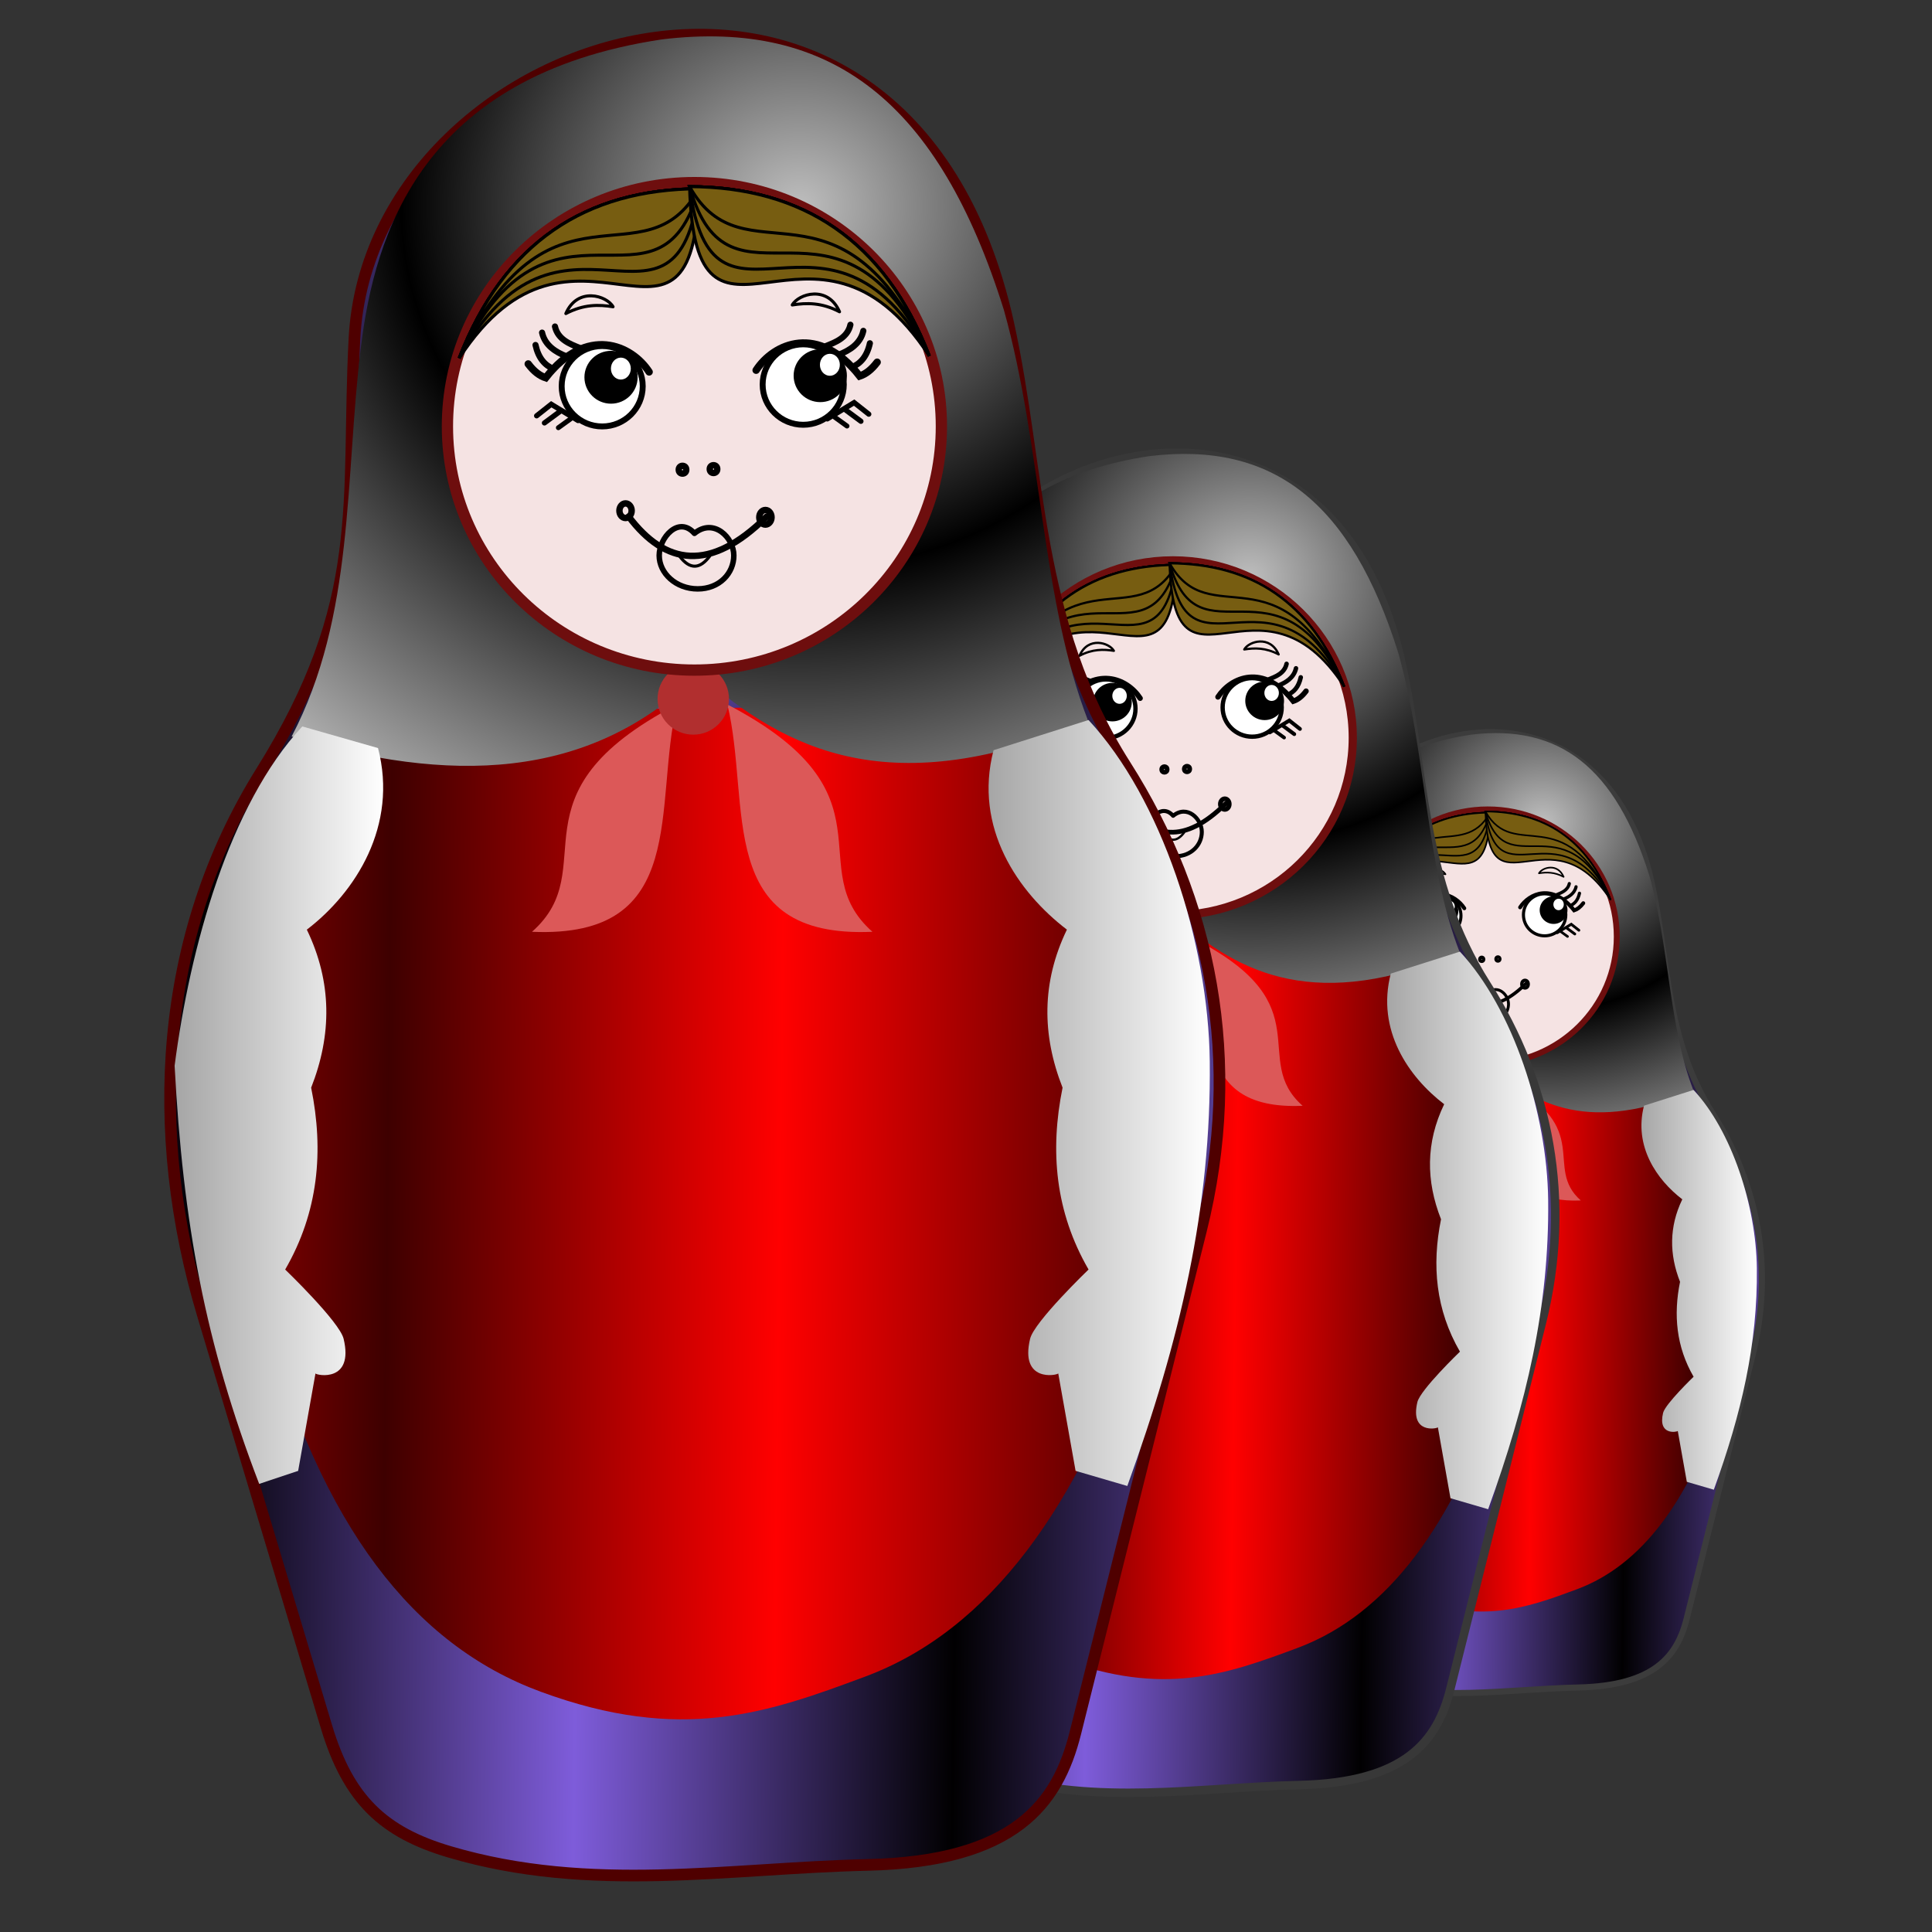 <?xml version="1.0" encoding="UTF-8" standalone="no"?>
<!-- Created with Inkscape (http://www.inkscape.org/) -->
<svg xmlns:dc="http://purl.org/dc/elements/1.1/" xmlns:cc="http://creativecommons.org/ns#" xmlns:rdf="http://www.w3.org/1999/02/22-rdf-syntax-ns#" xmlns:svg="http://www.w3.org/2000/svg" xmlns="http://www.w3.org/2000/svg" xmlns:xlink="http://www.w3.org/1999/xlink" xmlns:sodipodi="http://sodipodi.sourceforge.net/DTD/sodipodi-0.dtd" xmlns:inkscape="http://www.inkscape.org/namespaces/inkscape" width="255" height="255" viewBox="0 0 67.469 67.469" version="1.1" id="svg8" inkscape:version="0.92.5 (2060ec1f9f, 2020-04-08)" sodipodi:docname="mkvinfo.svg">
 <rect x="0" y="0" width="67.469" height="67.469" fill="#333333" stroke="none"/>
 <defs id="defs2">
  <linearGradient inkscape:collect="always" id="linearGradient1055">
   <stop id="stop1051" stop-color="#3e0000" stop-opacity="1"/>
   <stop offset="1" id="stop1053" stop-color="#ff0000" stop-opacity="1"/>
  </linearGradient>
  <clipPath clipPathUnits="userSpaceOnUse" id="clipPath2059">
   <path d="m -10.1,231.685 c 3.559,2.506 4.832,-0.585 2.965,-3.064 -3.182,-4.225 -6.444,-9.84 -12.355,-15.913 -2.595,-2.669 -11.861,-7.808 -11.861,-7.808 0,0 -0.115,-2.188 -0.099,-3.064 0.011,-0.582 -0.566,-0.564 -0.89,-0.297 -0.782,0.645 -2.471,2.57 -2.471,2.57 l -1.68,-0.099 -1.087,-1.581 c -0.297,-0.411 -0.636,-0.346 -0.89,0 -0.545,1.85 -0.879,3.885 -3.459,3.954 l 4.448,3.954 c 7.766,1.553 15.579,5.585 20.262,14.332 0,0 4.526,5.194 7.116,7.018 z" id="path2061" sodipodi:nodetypes="csscsscccccccs" inkscape:connector-curvature="0" stroke-dasharray="none" stroke-opacity="1" fill="#ffffff" fill-rule="evenodd" stroke="none" stroke-linejoin="miter" fill-opacity="1" stroke-linecap="butt" stroke-width="0.048" stroke-miterlimit="4"/>
  </clipPath>
  <clipPath id="clipPath2059-5" clipPathUnits="userSpaceOnUse">
   <path stroke-miterlimit="4" stroke-width="0.048" stroke-linecap="butt" fill-opacity="1" stroke-linejoin="miter" stroke="none" fill-rule="evenodd" fill="#ffffff" stroke-opacity="1" stroke-dasharray="none" inkscape:connector-curvature="0" sodipodi:nodetypes="csscsscccccccs" id="path2061-3" d="m -10.1,231.685 c 3.559,2.506 4.832,-0.585 2.965,-3.064 -3.182,-4.225 -6.444,-9.84 -12.355,-15.913 -2.595,-2.669 -11.861,-7.808 -11.861,-7.808 0,0 -0.115,-2.188 -0.099,-3.064 0.011,-0.582 -0.566,-0.564 -0.89,-0.297 -0.782,0.645 -2.471,2.57 -2.471,2.57 l -1.68,-0.099 -1.087,-1.581 c -0.297,-0.411 -0.636,-0.346 -0.89,0 -0.545,1.85 -0.879,3.885 -3.459,3.954 l 4.448,3.954 c 7.766,1.553 15.579,5.585 20.262,14.332 0,0 4.526,5.194 7.116,7.018 z"/>
  </clipPath>
  <clipPath id="clipPath">
   <path fill-opacity="0.95" stroke="none" fill="#1b1b1b" sodipodi:nodetypes="csssscc" inkscape:connector-curvature="0" id="rect5264" d="m -515.73,435.564 v 5.838 c 0,9.743 -7.844,17.587 -17.587,17.587 h -135.051 c -9.743,0 -17.587,-7.844 -17.587,-17.587 v -5.838 z"/>
  </clipPath>
  <clipPath clipPathUnits="userSpaceOnUse" id="clipPath2059-7">
   <path d="m -10.1,231.685 c 3.559,2.506 4.832,-0.585 2.965,-3.064 -3.182,-4.225 -6.444,-9.84 -12.355,-15.913 -2.595,-2.669 -11.861,-7.808 -11.861,-7.808 0,0 -0.115,-2.188 -0.099,-3.064 0.011,-0.582 -0.566,-0.564 -0.89,-0.297 -0.782,0.645 -2.471,2.57 -2.471,2.57 l -1.68,-0.099 -1.087,-1.581 c -0.297,-0.411 -0.636,-0.346 -0.89,0 -0.545,1.85 -0.879,3.885 -3.459,3.954 l 4.448,3.954 c 7.766,1.553 15.579,5.585 20.262,14.332 0,0 4.526,5.194 7.116,7.018 z" id="path2061-5" sodipodi:nodetypes="csscsscccccccs" inkscape:connector-curvature="0" stroke-dasharray="none" stroke-opacity="1" fill="#ffffff" fill-rule="evenodd" stroke="none" stroke-linejoin="miter" fill-opacity="1" stroke-linecap="butt" stroke-width="0.048" stroke-miterlimit="4"/>
  </clipPath>
  <clipPath clipPathUnits="userSpaceOnUse" id="clipPath1162">
   <path stroke-miterlimit="4" stroke-width="0.071" stroke-linecap="round" fill-opacity="0.347" stroke-linejoin="round" stroke="none" fill="#000000" stroke-opacity="1" stroke-dasharray="none" inkscape:connector-curvature="0" d="m -65.65,239.846 c -9.358,0 -16.952,7.594 -16.952,16.952 0,9.358 7.594,16.941 16.952,16.941 0.292,0 0.579,-0.008 0.868,-0.022 2.123,-0.108 4.148,-0.606 5.995,-1.424 l 2.67,3.971 c -0.226,0.495 -0.245,0.964 -0.011,1.313 l 15.673,23.326 c 0.495,0.737 1.944,0.632 3.248,-0.245 1.304,-0.876 1.964,-2.177 1.468,-2.914 L -51.423,274.417 c -0.233,-0.347 -0.683,-0.499 -1.224,-0.478 l -2.558,-3.804 c 3.96,-3.1 6.507,-7.92 6.507,-13.337 0,-9.358 -7.594,-16.952 -16.952,-16.952 z m 0,2.581 c 7.929,0 14.371,6.442 14.371,14.371 0,7.929 -6.442,14.36 -14.371,14.36 -7.929,0 -14.349,-6.431 -14.349,-14.36 0,-0.248 -0.001,-0.489 0.011,-0.734 0.384,-7.586 6.657,-13.637 14.338,-13.637 z" id="path1164"/>
  </clipPath>
  <linearGradient inkscape:collect="always" id="linearGradient4430">
   <stop stop-opacity="1" stop-color="#bebebe" id="stop4432"/>
   <stop stop-opacity="1" stop-color="#000000" offset="1" id="stop4434"/>
  </linearGradient>
  <linearGradient id="linearGradient4292" inkscape:collect="always">
   <stop stop-opacity="1" stop-color="#a6a6a6" id="stop4294"/>
   <stop stop-opacity="1" stop-color="#ffffff" id="stop4296" offset="1"/>
  </linearGradient>
  <linearGradient gradientTransform="matrix(0.107,0,0,0.107,57.116,231.617)" spreadMethod="reflect" gradientUnits="userSpaceOnUse" y2="298.95" x2="-219.84" y1="297.54" x1="-343.42" id="linearGradient4274" xlink:href="#linearGradient3932" inkscape:collect="always"/>
  <radialGradient spreadMethod="reflect" gradientUnits="userSpaceOnUse" gradientTransform="matrix(0.107,0,0,0.098,57.116,232.622)" r="129.86" fy="41.916" fx="-272.95" cy="41.916" cx="-272.95" id="radialGradient4282" xlink:href="#linearGradient4430" inkscape:collect="always"/>
  <linearGradient gradientTransform="matrix(0.107,0,0,0.107,57.116,231.617)" spreadMethod="reflect" gradientUnits="userSpaceOnUse" y2="376.31" x2="-279.3" y1="374.9" x1="-407.4" id="linearGradient4290" xlink:href="#linearGradient1055" inkscape:collect="always"/>
  <linearGradient gradientTransform="matrix(0.107,0,0,0.107,57.116,231.617)" gradientUnits="userSpaceOnUse" y2="340.1" x2="-138.79" y1="340.1" x1="-210.9" id="linearGradient4298" xlink:href="#linearGradient4292" inkscape:collect="always"/>
  <linearGradient gradientTransform="matrix(0.107,0,0,0.107,57.116,231.617)" gradientUnits="userSpaceOnUse" y2="340.8" x2="-408.27" y1="340.8" x1="-476.25" id="linearGradient4306" xlink:href="#linearGradient4292" inkscape:collect="always"/>
  <linearGradient id="linearGradient3932">
   <stop stop-opacity="1" stop-color="#7e5cda" id="stop3934"/>
   <stop stop-opacity="1" stop-color="#010001" offset="1" id="stop3936"/>
  </linearGradient>
  <linearGradient y2="298.95" x2="-219.84" y1="297.54" x1="-343.42" spreadMethod="reflect" gradientTransform="matrix(0.294,0,0,0.294,23.132,46.804)" gradientUnits="userSpaceOnUse" id="linearGradient4995" xlink:href="#linearGradient3932" inkscape:collect="always"/>
  <linearGradient y2="376.31" x2="-279.3" y1="374.9" x1="-381.36" spreadMethod="reflect" gradientTransform="matrix(0.294,0,0,0.294,23.132,46.804)" gradientUnits="userSpaceOnUse" id="linearGradient4997" xlink:href="#linearGradient1055" inkscape:collect="always"/>
  <radialGradient r="129.86" fy="41.916" fx="-272.95" cy="41.916" cx="-272.95" spreadMethod="reflect" gradientTransform="matrix(0.294,0,0,0.269,23.132,49.565)" gradientUnits="userSpaceOnUse" id="radialGradient4999" xlink:href="#linearGradient4430" inkscape:collect="always"/>
  <linearGradient y2="340.8" x2="-408.27" y1="340.8" x1="-476.25" gradientTransform="matrix(0.294,0,0,0.294,23.132,46.804)" gradientUnits="userSpaceOnUse" id="linearGradient5001" xlink:href="#linearGradient4292" inkscape:collect="always"/>
  <linearGradient y2="340.1" x2="-138.79" y1="340.1" x1="-210.9" gradientTransform="matrix(0.294,0,0,0.294,23.132,46.804)" gradientUnits="userSpaceOnUse" id="linearGradient5003" xlink:href="#linearGradient4292" inkscape:collect="always"/>
  <radialGradient r="129.86" fy="41.916" fx="-272.95" cy="41.916" cx="-272.95" spreadMethod="reflect" gradientTransform="matrix(0.294,0,0,0.269,23.132,49.565)" gradientUnits="userSpaceOnUse" id="radialGradient4408" xlink:href="#linearGradient4430" inkscape:collect="always"/>
  <linearGradient inkscape:collect="always" xlink:href="#linearGradient3932" id="linearGradient1700" gradientUnits="userSpaceOnUse" gradientTransform="matrix(0.294,0,0,0.294,23.132,46.804)" x1="-343.42" y1="297.54" x2="-219.84" y2="298.95" spreadMethod="reflect"/>
  <linearGradient inkscape:collect="always" xlink:href="#linearGradient1055" id="linearGradient1702" gradientUnits="userSpaceOnUse" gradientTransform="matrix(0.294,0,0,0.294,23.132,46.804)" x1="-381.36" y1="374.9" x2="-279.3" y2="376.31" spreadMethod="reflect"/>
  <linearGradient inkscape:collect="always" xlink:href="#linearGradient4292" id="linearGradient1704" gradientUnits="userSpaceOnUse" gradientTransform="matrix(0.294,0,0,0.294,23.132,46.804)" x1="-476.25" y1="340.8" x2="-408.27" y2="340.8"/>
  <linearGradient inkscape:collect="always" xlink:href="#linearGradient4292" id="linearGradient1706" gradientUnits="userSpaceOnUse" gradientTransform="matrix(0.294,0,0,0.294,23.132,46.804)" x1="-210.9" y1="340.1" x2="-138.79" y2="340.1"/>
 </defs>
 <sodipodi:namedview id="base" pagecolor="#ff0000" bordercolor="#666666" borderopacity="1.0" inkscape:pageopacity="0" inkscape:pageshadow="2" inkscape:zoom="3.5098039" inkscape:cx="127.5" inkscape:cy="127.5" inkscape:document-units="px" inkscape:current-layer="layer1" showgrid="false" inkscape:snap-to-guides="false" inkscape:snap-grids="false" inkscape:snap-others="false" inkscape:object-nodes="false" inkscape:snap-nodes="false" inkscape:snap-global="false" inkscape:window-width="1920" inkscape:window-height="1056" inkscape:window-x="0" inkscape:window-y="0" inkscape:window-maximized="1" units="px" showguides="false"/>
 <g inkscape:label="Layer 1" inkscape:groupmode="layer" id="layer1" transform="translate(0,-229.531)">
  <g transform="matrix(0.19,0,0,0.19,64.719,246.665)" id="g5230">
   <path sodipodi:nodetypes="sssssssssss" inkscape:connector-curvature="0" id="path5232" d="m -99.769,73.559 c 1.561,-30.131 52.881,-46.148 62.722,-1.454 3.121,14.172 2.469,28.642 11.215,42.369 8.22,12.9 11.339,28.372 7.269,44.653 l -12.046,48.184 c -1.706,6.823 -5.844,12.345 -19.938,12.669 -13.366,0.307 -26.528,2.754 -40.084,-1.246 -6.316,-1.864 -9.716,-4.973 -11.838,-12.046 l -11.838,-39.461 c -5.267,-17.557 -4.272,-36.314 5.608,-52.13 10.287,-16.468 8.111,-25.716 8.931,-41.538 z" stroke-miterlimit="4" stroke-dasharray="none" stroke-opacity="1" fill="url(#linearGradient1700)" fill-rule="evenodd" stroke="#3c3c3c" stroke-linejoin="miter" fill-opacity="1" stroke-linecap="butt" stroke-width="1.118"/>
   <path sodipodi:nodetypes="ccssccccc" inkscape:connector-curvature="0" id="path5234" d="m -99.354,113.643 c -15.563,16.567 -7.728,35.554 -9.138,53.584 5.512,20.29 14.419,31.654 26.584,36.138 13.484,4.971 21.734,2.06 31.154,-1.454 12.025,-4.486 20.514,-16.443 26.377,-33.854 l -0.415,-45.9 -6.854,-13.5 -63.553,0.623 c -1.223,1.333 -2.477,2.403 -4.154,4.362 z" stroke-opacity="1" fill="url(#linearGradient1702)" fill-rule="evenodd" stroke="none" stroke-linejoin="miter" fill-opacity="1" stroke-linecap="butt" stroke-width="1"/>
   <path sodipodi:nodetypes="ccccccc" inkscape:connector-curvature="0" id="path5236" d="m -105.792,111.726 c 14.941,4.492 28.52,4.388 39.046,-6.023 8.447,7.44 18.532,12.464 37.384,4.569 -4.533,-11.631 -4.425,-26.377 -8.1,-39.461 -6.237,-19.938 -16.512,-27.93 -32.815,-25.961 -23.102,3.469 -27.543,18.743 -28.869,29.492 -1.558,12.607 -0.571,25.78 -6.646,37.384 z" stroke-opacity="1" fill="url(#radialGradient4999)" fill-rule="evenodd" stroke="none" stroke-linejoin="miter" fill-opacity="1" stroke-linecap="butt" stroke-width="1"/>
   <path sodipodi:nodetypes="ccc" inkscape:connector-curvature="0" id="path5238" d="m -68.824,108.659 c -2.326,9.659 1.318,22.474 -13.915,21.807 6.979,-6.164 -2.621,-13.187 13.915,-21.807 z" stroke-opacity="1" fill="#dc5858" fill-rule="evenodd" stroke="none" stroke-linejoin="miter" fill-opacity="1" stroke-linecap="butt" stroke-width="1"/>
   <path d="m -63.991,108.659 c 2.326,9.659 -1.318,22.474 13.915,21.807 -6.979,-6.164 2.621,-13.187 -13.915,-21.807 z" id="path5240" inkscape:connector-curvature="0" sodipodi:nodetypes="ccc" stroke-opacity="1" fill="#dc5858" fill-rule="evenodd" stroke="none" stroke-linejoin="miter" fill-opacity="1" stroke-linecap="butt" stroke-width="1"/>
   <circle r="3.427" cy="108.14" cx="-67.27" id="circle5242" stroke-miterlimit="4" opacity="1" stroke-dasharray="none" stroke-opacity="1" fill="#b12f2f" fill-rule="nonzero" stroke="none" stroke-linejoin="round" fill-opacity="1" stroke-linecap="round" stroke-width="3.8"/>
   <path sodipodi:nodetypes="cccccsccccc" inkscape:connector-curvature="0" id="path5244" d="m -104.778,110.763 7.269,2.077 c 1.94,7.443 -2.147,13.839 -6.83,17.419 2.44,5.054 2.405,10.108 0.415,15.161 1.233,6.073 0.701,11.926 -2.492,17.446 0,0 5.218,5.018 5.608,6.646 1.006,4.209 -2.573,3.514 -2.7,3.323 l -1.662,9.346 -3.738,1.246 c -5.204,-13.565 -7.301,-24.989 -8.114,-40.115 1.472,-11.376 5.252,-25.037 12.244,-32.549 z" stroke-opacity="1" fill="url(#linearGradient1704)" fill-rule="evenodd" stroke="none" stroke-linejoin="miter" fill-opacity="1" stroke-linecap="butt" stroke-width="1"/>
   <path d="m -29.348,110.15 -9.108,2.894 c -1.94,7.443 2.351,13.635 7.034,17.214 -2.44,5.054 -2.405,10.108 -0.415,15.161 -1.233,6.073 -0.701,11.926 2.492,17.446 0,0 -5.218,5.018 -5.608,6.646 -1.006,4.209 2.573,3.514 2.7,3.323 l 1.662,9.346 4.964,1.45 c 5.065,-13.984 8.064,-26.693 7.909,-40.728 -0.126,-11.47 -4.64,-25.241 -11.631,-32.754 z" id="path5246" inkscape:connector-curvature="0" sodipodi:nodetypes="cccccscccsc" stroke-opacity="1" fill="url(#linearGradient1706)" fill-rule="evenodd" stroke="none" stroke-linejoin="miter" fill-opacity="1" stroke-linecap="butt" stroke-width="1"/>
   <ellipse ry="23.383" rx="23.694" cy="81.971" cx="-67.16" id="ellipse5248" stroke-miterlimit="4" opacity="1" stroke-dasharray="none" stroke-opacity="1" fill="#f5e3e3" fill-rule="nonzero" stroke="#6e0e0e" stroke-linejoin="round" fill-opacity="1" stroke-linecap="round" stroke-width="1.083"/>
   <g transform="matrix(0.294,0,0,0.294,-131.597,39.535)" id="g5250">
    <path d="m 204.46,126.624 c -5.732,-8.823 -20.327,-15.292 -33.76,1.902 -1.902,-0.621 -3.804,-1.996 -5.706,-4.517" id="path5252" inkscape:connector-curvature="0" sodipodi:nodetypes="ccc" stroke-miterlimit="4" stroke-dasharray="none" stroke-opacity="1" fill="none" fill-rule="evenodd" stroke="#000000" stroke-linejoin="miter" stroke-linecap="round" stroke-width="2.4"/>
    <path d="m 167.372,117.827 c 0.954,4.328 3.091,6.683 5.944,7.846" id="path5254" inkscape:connector-curvature="0" sodipodi:nodetypes="cc" stroke-miterlimit="4" stroke-dasharray="none" stroke-opacity="1" fill="none" fill-rule="evenodd" stroke="#000000" stroke-linejoin="miter" stroke-linecap="round" stroke-width="2"/>
    <path sodipodi:nodetypes="cc" inkscape:connector-curvature="0" id="path5256" d="m 169.512,113.786 c 0.954,4.328 4.755,6.446 7.608,7.608" stroke-miterlimit="4" stroke-dasharray="none" stroke-opacity="1" fill="none" fill-rule="evenodd" stroke="#000000" stroke-linejoin="miter" stroke-linecap="round" stroke-width="2"/>
    <path d="m 173.725,111.79 c 0.954,4.328 5.087,5.78 7.94,6.943" id="path5258" inkscape:connector-curvature="0" sodipodi:nodetypes="cc" stroke-miterlimit="4" stroke-dasharray="none" stroke-opacity="1" fill="none" fill-rule="evenodd" stroke="#000000" stroke-linejoin="miter" stroke-linecap="round" stroke-width="2"/>
    <ellipse id="ellipse5260" cx="189.14" cy="131.29" rx="13.227" ry="13.12" stroke-miterlimit="4" opacity="1" stroke-dasharray="none" stroke-opacity="1" fill="#ffffff" fill-rule="nonzero" stroke="#000000" stroke-linejoin="round" fill-opacity="1" stroke-linecap="round" stroke-width="1.932"/>
    <ellipse ry="8.625" rx="8.68" cy="128.36" cx="192.02" id="ellipse5262" stroke-miterlimit="4" opacity="1" stroke-dasharray="none" stroke-opacity="1" fill="#000000" fill-rule="nonzero" stroke="none" stroke-linejoin="round" fill-opacity="1" stroke-linecap="round" stroke-width="1.269"/>
    <ellipse id="ellipse5264" cx="195.23" cy="125.53" rx="3.248" ry="3.581" stroke-miterlimit="4" opacity="1" stroke-dasharray="none" stroke-opacity="1" fill="#ffffff" fill-rule="nonzero" stroke="none" stroke-linejoin="round" fill-opacity="1" stroke-linecap="round" stroke-width="1.269"/>
    <path d="m 181.264,142.492 -8.758,-5.322 -4.767,3.769" id="path5266" inkscape:connector-curvature="0" stroke-miterlimit="4" stroke-dasharray="none" stroke-opacity="1" fill="none" fill-rule="evenodd" stroke="#000000" stroke-linejoin="miter" stroke-linecap="round" stroke-width="1.7"/>
    <path d="m 175.388,139.499 -5.1,3.769" id="path5268" inkscape:connector-curvature="0" stroke-miterlimit="4" stroke-dasharray="none" stroke-opacity="1" fill="none" fill-rule="evenodd" stroke="#000000" stroke-linejoin="miter" stroke-linecap="round" stroke-width="1.7"/>
    <path d="m 178.825,141.938 -3.991,2.882" id="path5270" inkscape:connector-curvature="0" stroke-miterlimit="4" stroke-dasharray="none" stroke-opacity="1" fill="none" fill-rule="evenodd" stroke="#000000" stroke-linejoin="miter" stroke-linecap="round" stroke-width="1.6"/>
    <path d="m 177.273,107.57 c 3.845,-8.83 13.367,-5.863 15.41,-2.217 -4.681,-0.741 -9.559,-0.845 -15.41,2.217 z" id="path5272" inkscape:connector-curvature="0" sodipodi:nodetypes="ccc" stroke-opacity="1" fill="none" fill-rule="evenodd" stroke="#000000" stroke-linejoin="round" stroke-linecap="butt" stroke-width="1"/>
   </g>
   <path d="m -61.235,76.591 c 1.687,-2.596 5.982,-4.5 9.935,0.56 0.56,-0.183 1.119,-0.588 1.679,-1.329" id="path5274" inkscape:connector-curvature="0" sodipodi:nodetypes="ccc" stroke-miterlimit="4" stroke-dasharray="none" stroke-opacity="1" fill="none" fill-rule="evenodd" stroke="#000000" stroke-linejoin="miter" stroke-linecap="round" stroke-width="0.706"/>
   <path d="m -50.32,74.002 c -0.281,1.274 -0.91,1.967 -1.749,2.309" id="path5276" inkscape:connector-curvature="0" sodipodi:nodetypes="cc" stroke-miterlimit="4" stroke-dasharray="none" stroke-opacity="1" fill="none" fill-rule="evenodd" stroke="#000000" stroke-linejoin="miter" stroke-linecap="round" stroke-width="0.589"/>
   <path sodipodi:nodetypes="cc" inkscape:connector-curvature="0" id="path5278" d="m -50.95,72.813 c -0.281,1.274 -1.399,1.897 -2.239,2.239" stroke-miterlimit="4" stroke-dasharray="none" stroke-opacity="1" fill="none" fill-rule="evenodd" stroke="#000000" stroke-linejoin="miter" stroke-linecap="round" stroke-width="0.589"/>
   <path d="m -52.19,72.225 c -0.281,1.274 -1.497,1.701 -2.337,2.043" id="path5280" inkscape:connector-curvature="0" sodipodi:nodetypes="cc" stroke-miterlimit="4" stroke-dasharray="none" stroke-opacity="1" fill="none" fill-rule="evenodd" stroke="#000000" stroke-linejoin="miter" stroke-linecap="round" stroke-width="0.589"/>
   <ellipse transform="scale(-1,1)" id="ellipse5282" cx="56.725" cy="77.965" rx="3.892" ry="3.86" stroke-miterlimit="4" opacity="1" stroke-dasharray="none" stroke-opacity="1" fill="#ffffff" fill-rule="nonzero" stroke="#000000" stroke-linejoin="round" fill-opacity="1" stroke-linecap="round" stroke-width="0.569"/>
   <ellipse transform="scale(-1,1)" ry="2.538" rx="2.554" cy="77.1" cx="55.08" id="ellipse5284" stroke-miterlimit="4" opacity="1" stroke-dasharray="none" stroke-opacity="1" fill="#000000" fill-rule="nonzero" stroke="none" stroke-linejoin="round" fill-opacity="1" stroke-linecap="round" stroke-width="1.269"/>
   <ellipse transform="scale(-1,1)" id="ellipse5286" cx="54.16" cy="76.06" rx="0.956" ry="1.054" stroke-miterlimit="4" opacity="1" stroke-dasharray="none" stroke-opacity="1" fill="#ffffff" fill-rule="nonzero" stroke="none" stroke-linejoin="round" fill-opacity="1" stroke-linecap="round" stroke-width="1.269"/>
   <path d="m -54.408,81.26 2.577,-1.566 1.403,1.109" id="path5288" inkscape:connector-curvature="0" stroke-miterlimit="4" stroke-dasharray="none" stroke-opacity="1" fill="none" fill-rule="evenodd" stroke="#000000" stroke-linejoin="miter" stroke-linecap="round" stroke-width="0.5"/>
   <path d="m -52.679,80.38 1.501,1.109" id="path5290" inkscape:connector-curvature="0" stroke-miterlimit="4" stroke-dasharray="none" stroke-opacity="1" fill="none" fill-rule="evenodd" stroke="#000000" stroke-linejoin="miter" stroke-linecap="round" stroke-width="0.5"/>
   <path d="m -53.691,81.097 1.175,0.848" id="path5292" inkscape:connector-curvature="0" stroke-miterlimit="4" stroke-dasharray="none" stroke-opacity="1" fill="none" fill-rule="evenodd" stroke="#000000" stroke-linejoin="miter" stroke-linecap="round" stroke-width="0.471"/>
   <path d="m -53.234,70.983 c -1.131,-2.598 -3.934,-1.725 -4.535,-0.653 1.378,-0.218 2.813,-0.249 4.535,0.653 z" id="path5294" inkscape:connector-curvature="0" sodipodi:nodetypes="ccc" stroke-opacity="1" fill="none" fill-rule="evenodd" stroke="#000000" stroke-linejoin="round" stroke-linecap="butt" stroke-width="0.294"/>
   <g transform="matrix(0.294,0,0,0.294,-132.636,41.196)" id="g5296">
    <path d="m 201.308,168.162 c 11.922,15.748 26.409,18.472 45.07,0" id="path5298" inkscape:connector-curvature="0" sodipodi:nodetypes="cc" stroke-miterlimit="4" stroke-dasharray="none" stroke-opacity="1" fill="none" fill-rule="evenodd" stroke="#000000" stroke-linejoin="miter" stroke-linecap="round" stroke-width="2.1"/>
    <path d="m 235.629,180.866 c -1e-5,5.81 -4.685,10.91 -11.786,10.91 -7.1,0 -12.565,-5.099 -12.565,-10.91 0,-5.81 6.34,-13.051 11.494,-7.211 6.322,-5.159 12.857,1.4 12.857,7.211 z" id="path5300" inkscape:connector-curvature="0" sodipodi:nodetypes="ssccs" stroke-miterlimit="4" opacity="1" stroke-dasharray="none" stroke-opacity="1" fill="none" fill-rule="nonzero" stroke="#000000" stroke-linejoin="round" fill-opacity="1" stroke-linecap="round" stroke-width="1.794"/>
    <ellipse id="ellipse5302" cx="200.29" cy="166.26" rx="1.996" ry="2.385" stroke-miterlimit="4" opacity="1" stroke-dasharray="none" stroke-opacity="1" fill="none" fill-rule="nonzero" stroke="#000000" stroke-linejoin="round" fill-opacity="1" stroke-linecap="round" stroke-width="2.1"/>
    <ellipse ry="2.385" rx="1.996" cy="168.41" cx="245.94" id="ellipse5304" stroke-miterlimit="4" opacity="1" stroke-dasharray="none" stroke-opacity="1" fill="none" fill-rule="nonzero" stroke="#000000" stroke-linejoin="round" fill-opacity="1" stroke-linecap="round" stroke-width="2.1"/>
    <path d="m 217.857,181.012 c 3.476,4.665 6.81,4.321 10.026,-0.097" id="path5306" inkscape:connector-curvature="0" sodipodi:nodetypes="cc" stroke-opacity="1" fill="none" fill-rule="evenodd" stroke="#000000" stroke-linejoin="miter" stroke-linecap="butt" stroke-width="1"/>
    <ellipse id="ellipse5308" cx="218.88" cy="152.88" rx="1.217" ry="1.265" stroke-miterlimit="4" opacity="1" stroke-dasharray="none" stroke-opacity="1" fill="none" fill-rule="nonzero" stroke="#000000" stroke-linejoin="round" fill-opacity="1" stroke-linecap="round" stroke-width="2.1"/>
    <ellipse ry="1.265" rx="1.217" cy="152.68" cx="229" id="ellipse5310" stroke-miterlimit="4" opacity="1" stroke-dasharray="none" stroke-opacity="1" fill="none" fill-rule="nonzero" stroke="#000000" stroke-linejoin="round" fill-opacity="1" stroke-linecap="round" stroke-width="2.1"/>
   </g>
   <g transform="matrix(0.294,0,0,0.294,23.132,46.804)" id="g5312">
    <path d="m -305.687,42.107 c -1.848,67.416 -40.641,-2.513 -78.24,55.286 14.655,-37.851 41.42,-55.115 78.24,-55.286 z" id="path5314" inkscape:connector-curvature="0" sodipodi:nodetypes="ccc" stroke-opacity="1" fill="#775d11" fill-rule="evenodd" stroke="#000000" stroke-linejoin="miter" fill-opacity="1" stroke-linecap="butt" stroke-width="1"/>
    <path sodipodi:nodetypes="ccc" inkscape:connector-curvature="0" id="path5316" d="m -305.687,42.107 c -7.314,57.479 -45.246,-4.926 -78.24,55.286 14.655,-37.851 41.42,-55.115 78.24,-55.286 z" stroke-opacity="1" fill="#775d11" fill-rule="evenodd" stroke="#000000" stroke-linejoin="miter" fill-opacity="1" stroke-linecap="butt" stroke-width="1"/>
    <path d="m -305.687,42.107 c -13.028,46.867 -48.671,-7.47 -78.24,55.286 14.655,-37.851 41.42,-55.115 78.24,-55.286 z" id="path5318" inkscape:connector-curvature="0" sodipodi:nodetypes="ccc" stroke-opacity="1" fill="#775d11" fill-rule="evenodd" stroke="#000000" stroke-linejoin="miter" fill-opacity="1" stroke-linecap="butt" stroke-width="1"/>
    <path sodipodi:nodetypes="ccc" inkscape:connector-curvature="0" id="path5320" d="m -305.687,42.107 c -17.906,31.961 -48.871,-8.08 -78.24,55.286 14.655,-37.851 41.42,-55.115 78.24,-55.286 z" stroke-opacity="1" fill="#775d11" fill-rule="evenodd" stroke="#000000" stroke-linejoin="miter" fill-opacity="1" stroke-linecap="butt" stroke-width="1"/>
   </g>
   <g transform="matrix(-0.294,0,0,0.294,-157.473,46.596)" id="g5322">
    <path sodipodi:nodetypes="ccc" inkscape:connector-curvature="0" id="path5324" d="m -305.687,42.107 c -1.848,67.416 -40.641,-2.513 -78.24,55.286 14.655,-37.851 41.42,-55.115 78.24,-55.286 z" stroke-opacity="1" fill="#775d11" fill-rule="evenodd" stroke="#000000" stroke-linejoin="miter" fill-opacity="1" stroke-linecap="butt" stroke-width="1"/>
    <path d="m -305.687,42.107 c -7.314,57.479 -45.246,-4.926 -78.24,55.286 14.655,-37.851 41.42,-55.115 78.24,-55.286 z" id="path5326" inkscape:connector-curvature="0" sodipodi:nodetypes="ccc" stroke-opacity="1" fill="#775d11" fill-rule="evenodd" stroke="#000000" stroke-linejoin="miter" fill-opacity="1" stroke-linecap="butt" stroke-width="1"/>
    <path sodipodi:nodetypes="ccc" inkscape:connector-curvature="0" id="path5328" d="m -305.687,42.107 c -13.028,46.867 -48.671,-7.47 -78.24,55.286 14.655,-37.851 41.42,-55.115 78.24,-55.286 z" stroke-opacity="1" fill="#775d11" fill-rule="evenodd" stroke="#000000" stroke-linejoin="miter" fill-opacity="1" stroke-linecap="butt" stroke-width="1"/>
    <path d="m -305.687,42.107 c -17.906,31.961 -48.871,-8.08 -78.24,55.286 14.655,-37.851 41.42,-55.115 78.24,-55.286 z" id="path5330" inkscape:connector-curvature="0" sodipodi:nodetypes="ccc" stroke-opacity="1" fill="#775d11" fill-rule="evenodd" stroke="#000000" stroke-linejoin="miter" fill-opacity="1" stroke-linecap="butt" stroke-width="1"/>
   </g>
  </g>
  <g id="g5178" transform="matrix(0.265,0,0,0.265,58.76,233.574)">
   <path d="m -99.769,73.559 c 1.561,-30.131 52.881,-46.148 62.722,-1.454 3.121,14.172 2.469,28.642 11.215,42.369 8.22,12.9 11.339,28.372 7.269,44.653 l -12.046,48.184 c -1.706,6.823 -5.844,12.345 -19.938,12.669 -13.366,0.307 -26.528,2.754 -40.084,-1.246 -6.316,-1.864 -9.716,-4.973 -11.838,-12.046 l -11.838,-39.461 c -5.267,-17.557 -4.272,-36.314 5.608,-52.13 10.287,-16.468 8.111,-25.716 8.931,-41.538 z" id="path4765" inkscape:connector-curvature="0" sodipodi:nodetypes="sssssssssss" stroke-miterlimit="4" stroke-dasharray="none" stroke-opacity="1" fill="url(#linearGradient4995)" fill-rule="evenodd" stroke="#383838" stroke-linejoin="miter" fill-opacity="1" stroke-linecap="butt" stroke-width="1.118"/>
   <path d="m -99.354,113.643 c -15.563,16.567 -7.728,35.554 -9.138,53.584 5.512,20.29 14.419,31.654 26.584,36.138 13.484,4.971 21.734,2.06 31.154,-1.454 12.025,-4.486 20.514,-16.443 26.377,-33.854 l -0.415,-45.9 -6.854,-13.5 -63.553,0.623 c -1.223,1.333 -2.477,2.403 -4.154,4.362 z" id="path4767" inkscape:connector-curvature="0" sodipodi:nodetypes="ccssccccc" stroke-opacity="1" fill="url(#linearGradient4997)" fill-rule="evenodd" stroke="none" stroke-linejoin="miter" fill-opacity="1" stroke-linecap="butt" stroke-width="1"/>
   <path d="m -105.792,111.726 c 14.941,4.492 28.52,4.388 39.046,-6.023 8.447,7.44 18.532,12.464 37.384,4.569 -4.533,-11.631 -4.425,-26.377 -8.1,-39.461 -6.237,-19.938 -16.512,-27.93 -32.815,-25.961 -23.102,3.469 -27.543,18.743 -28.869,29.492 -1.558,12.607 -0.571,25.78 -6.646,37.384 z" id="path4769" inkscape:connector-curvature="0" sodipodi:nodetypes="ccccccc" stroke-opacity="1" fill="url(#radialGradient4408)" fill-rule="evenodd" stroke="none" stroke-linejoin="miter" fill-opacity="1" stroke-linecap="butt" stroke-width="1"/>
   <path d="m -68.824,108.659 c -2.326,9.659 1.318,22.474 -13.915,21.807 6.979,-6.164 -2.621,-13.187 13.915,-21.807 z" id="path4771" inkscape:connector-curvature="0" sodipodi:nodetypes="ccc" stroke-opacity="1" fill="#dc5858" fill-rule="evenodd" stroke="none" stroke-linejoin="miter" fill-opacity="1" stroke-linecap="butt" stroke-width="1"/>
   <path sodipodi:nodetypes="ccc" inkscape:connector-curvature="0" id="path4773" d="m -63.991,108.659 c 2.326,9.659 -1.318,22.474 13.915,21.807 -6.979,-6.164 2.621,-13.187 -13.915,-21.807 z" stroke-opacity="1" fill="#dc5858" fill-rule="evenodd" stroke="none" stroke-linejoin="miter" fill-opacity="1" stroke-linecap="butt" stroke-width="1"/>
   <circle id="circle4775" cx="-67.27" cy="108.14" r="3.427" stroke-miterlimit="4" opacity="1" stroke-dasharray="none" stroke-opacity="1" fill="#b12f2f" fill-rule="nonzero" stroke="none" stroke-linejoin="round" fill-opacity="1" stroke-linecap="round" stroke-width="3.8"/>
   <path d="m -104.778,110.763 7.269,2.077 c 1.94,7.443 -2.147,13.839 -6.83,17.419 2.44,5.054 2.405,10.108 0.415,15.161 1.233,6.073 0.701,11.926 -2.492,17.446 0,0 5.218,5.018 5.608,6.646 1.006,4.209 -2.573,3.514 -2.7,3.323 l -1.662,9.346 -3.738,1.246 c -5.204,-13.565 -7.301,-24.989 -8.114,-40.115 1.472,-11.376 5.252,-25.037 12.244,-32.549 z" id="path4777" inkscape:connector-curvature="0" sodipodi:nodetypes="cccccsccccc" stroke-opacity="1" fill="url(#linearGradient5001)" fill-rule="evenodd" stroke="none" stroke-linejoin="miter" fill-opacity="1" stroke-linecap="butt" stroke-width="1"/>
   <path sodipodi:nodetypes="cccccscccsc" inkscape:connector-curvature="0" id="path4779" d="m -29.348,110.15 -9.108,2.894 c -1.94,7.443 2.351,13.635 7.034,17.214 -2.44,5.054 -2.405,10.108 -0.415,15.161 -1.233,6.073 -0.701,11.926 2.492,17.446 0,0 -5.218,5.018 -5.608,6.646 -1.006,4.209 2.573,3.514 2.7,3.323 l 1.662,9.346 4.964,1.45 c 5.065,-13.984 8.064,-26.693 7.909,-40.728 -0.126,-11.47 -4.64,-25.241 -11.631,-32.754 z" stroke-opacity="1" fill="url(#linearGradient5003)" fill-rule="evenodd" stroke="none" stroke-linejoin="miter" fill-opacity="1" stroke-linecap="butt" stroke-width="1"/>
   <ellipse id="ellipse4781" cx="-67.16" cy="81.971" rx="23.694" ry="23.383" stroke-miterlimit="4" opacity="1" stroke-dasharray="none" stroke-opacity="1" fill="#f5e3e3" fill-rule="nonzero" stroke="#6e0e0e" stroke-linejoin="round" fill-opacity="1" stroke-linecap="round" stroke-width="1.083"/>
   <g id="g4783" transform="matrix(0.294,0,0,0.294,-131.597,39.535)">
    <path sodipodi:nodetypes="ccc" inkscape:connector-curvature="0" id="path4785" d="m 204.46,126.624 c -5.732,-8.823 -20.327,-15.292 -33.76,1.902 -1.902,-0.621 -3.804,-1.996 -5.706,-4.517" stroke-miterlimit="4" stroke-dasharray="none" stroke-opacity="1" fill="none" fill-rule="evenodd" stroke="#000000" stroke-linejoin="miter" stroke-linecap="round" stroke-width="2.4"/>
    <path sodipodi:nodetypes="cc" inkscape:connector-curvature="0" id="path4787" d="m 167.372,117.827 c 0.954,4.328 3.091,6.683 5.944,7.846" stroke-miterlimit="4" stroke-dasharray="none" stroke-opacity="1" fill="none" fill-rule="evenodd" stroke="#000000" stroke-linejoin="miter" stroke-linecap="round" stroke-width="2"/>
    <path d="m 169.512,113.786 c 0.954,4.328 4.755,6.446 7.608,7.608" id="path4789" inkscape:connector-curvature="0" sodipodi:nodetypes="cc" stroke-miterlimit="4" stroke-dasharray="none" stroke-opacity="1" fill="none" fill-rule="evenodd" stroke="#000000" stroke-linejoin="miter" stroke-linecap="round" stroke-width="2"/>
    <path sodipodi:nodetypes="cc" inkscape:connector-curvature="0" id="path4791" d="m 173.725,111.79 c 0.954,4.328 5.087,5.78 7.94,6.943" stroke-miterlimit="4" stroke-dasharray="none" stroke-opacity="1" fill="none" fill-rule="evenodd" stroke="#000000" stroke-linejoin="miter" stroke-linecap="round" stroke-width="2"/>
    <ellipse ry="13.12" rx="13.227" cy="131.29" cx="189.14" id="ellipse4793" stroke-miterlimit="4" opacity="1" stroke-dasharray="none" stroke-opacity="1" fill="#ffffff" fill-rule="nonzero" stroke="#000000" stroke-linejoin="round" fill-opacity="1" stroke-linecap="round" stroke-width="1.932"/>
    <ellipse id="ellipse4795" cx="192.02" cy="128.36" rx="8.68" ry="8.625" stroke-miterlimit="4" opacity="1" stroke-dasharray="none" stroke-opacity="1" fill="#000000" fill-rule="nonzero" stroke="none" stroke-linejoin="round" fill-opacity="1" stroke-linecap="round" stroke-width="1.269"/>
    <ellipse ry="3.581" rx="3.248" cy="125.53" cx="195.23" id="ellipse4797" stroke-miterlimit="4" opacity="1" stroke-dasharray="none" stroke-opacity="1" fill="#ffffff" fill-rule="nonzero" stroke="none" stroke-linejoin="round" fill-opacity="1" stroke-linecap="round" stroke-width="1.269"/>
    <path inkscape:connector-curvature="0" id="path4799" d="m 181.264,142.492 -8.758,-5.322 -4.767,3.769" stroke-miterlimit="4" stroke-dasharray="none" stroke-opacity="1" fill="none" fill-rule="evenodd" stroke="#000000" stroke-linejoin="miter" stroke-linecap="round" stroke-width="1.7"/>
    <path inkscape:connector-curvature="0" id="path4801" d="m 175.388,139.499 -5.1,3.769" stroke-miterlimit="4" stroke-dasharray="none" stroke-opacity="1" fill="none" fill-rule="evenodd" stroke="#000000" stroke-linejoin="miter" stroke-linecap="round" stroke-width="1.7"/>
    <path inkscape:connector-curvature="0" id="path4803" d="m 178.825,141.938 -3.991,2.882" stroke-miterlimit="4" stroke-dasharray="none" stroke-opacity="1" fill="none" fill-rule="evenodd" stroke="#000000" stroke-linejoin="miter" stroke-linecap="round" stroke-width="1.6"/>
    <path sodipodi:nodetypes="ccc" inkscape:connector-curvature="0" id="path4805" d="m 177.273,107.57 c 3.845,-8.83 13.367,-5.863 15.41,-2.217 -4.681,-0.741 -9.559,-0.845 -15.41,2.217 z" stroke-opacity="1" fill="none" fill-rule="evenodd" stroke="#000000" stroke-linejoin="round" stroke-linecap="butt" stroke-width="1"/>
   </g>
   <path sodipodi:nodetypes="ccc" inkscape:connector-curvature="0" id="path4807" d="m -61.235,76.591 c 1.687,-2.596 5.982,-4.5 9.935,0.56 0.56,-0.183 1.119,-0.588 1.679,-1.329" stroke-miterlimit="4" stroke-dasharray="none" stroke-opacity="1" fill="none" fill-rule="evenodd" stroke="#000000" stroke-linejoin="miter" stroke-linecap="round" stroke-width="0.706"/>
   <path sodipodi:nodetypes="cc" inkscape:connector-curvature="0" id="path4809" d="m -50.32,74.002 c -0.281,1.274 -0.91,1.967 -1.749,2.309" stroke-miterlimit="4" stroke-dasharray="none" stroke-opacity="1" fill="none" fill-rule="evenodd" stroke="#000000" stroke-linejoin="miter" stroke-linecap="round" stroke-width="0.589"/>
   <path d="m -50.95,72.813 c -0.281,1.274 -1.399,1.897 -2.239,2.239" id="path4811" inkscape:connector-curvature="0" sodipodi:nodetypes="cc" stroke-miterlimit="4" stroke-dasharray="none" stroke-opacity="1" fill="none" fill-rule="evenodd" stroke="#000000" stroke-linejoin="miter" stroke-linecap="round" stroke-width="0.589"/>
   <path sodipodi:nodetypes="cc" inkscape:connector-curvature="0" id="path4813" d="m -52.19,72.225 c -0.281,1.274 -1.497,1.701 -2.337,2.043" stroke-miterlimit="4" stroke-dasharray="none" stroke-opacity="1" fill="none" fill-rule="evenodd" stroke="#000000" stroke-linejoin="miter" stroke-linecap="round" stroke-width="0.589"/>
   <ellipse ry="3.86" rx="3.892" cy="77.965" cx="56.725" id="ellipse4815" transform="scale(-1,1)" stroke-miterlimit="4" opacity="1" stroke-dasharray="none" stroke-opacity="1" fill="#ffffff" fill-rule="nonzero" stroke="#000000" stroke-linejoin="round" fill-opacity="1" stroke-linecap="round" stroke-width="0.569"/>
   <ellipse id="ellipse4817" cx="55.08" cy="77.1" rx="2.554" ry="2.538" transform="scale(-1,1)" stroke-miterlimit="4" opacity="1" stroke-dasharray="none" stroke-opacity="1" fill="#000000" fill-rule="nonzero" stroke="none" stroke-linejoin="round" fill-opacity="1" stroke-linecap="round" stroke-width="1.269"/>
   <ellipse ry="1.054" rx="0.956" cy="76.06" cx="54.16" id="ellipse4819" transform="scale(-1,1)" stroke-miterlimit="4" opacity="1" stroke-dasharray="none" stroke-opacity="1" fill="#ffffff" fill-rule="nonzero" stroke="none" stroke-linejoin="round" fill-opacity="1" stroke-linecap="round" stroke-width="1.269"/>
   <path inkscape:connector-curvature="0" id="path4821" d="m -54.408,81.26 2.577,-1.566 1.403,1.109" stroke-miterlimit="4" stroke-dasharray="none" stroke-opacity="1" fill="none" fill-rule="evenodd" stroke="#000000" stroke-linejoin="miter" stroke-linecap="round" stroke-width="0.5"/>
   <path inkscape:connector-curvature="0" id="path4823" d="m -52.679,80.38 1.501,1.109" stroke-miterlimit="4" stroke-dasharray="none" stroke-opacity="1" fill="none" fill-rule="evenodd" stroke="#000000" stroke-linejoin="miter" stroke-linecap="round" stroke-width="0.5"/>
   <path inkscape:connector-curvature="0" id="path4825" d="m -53.691,81.097 1.175,0.848" stroke-miterlimit="4" stroke-dasharray="none" stroke-opacity="1" fill="none" fill-rule="evenodd" stroke="#000000" stroke-linejoin="miter" stroke-linecap="round" stroke-width="0.471"/>
   <path sodipodi:nodetypes="ccc" inkscape:connector-curvature="0" id="path4827" d="m -53.234,70.983 c -1.131,-2.598 -3.934,-1.725 -4.535,-0.653 1.378,-0.218 2.813,-0.249 4.535,0.653 z" stroke-opacity="1" fill="none" fill-rule="evenodd" stroke="#000000" stroke-linejoin="round" stroke-linecap="butt" stroke-width="0.294"/>
   <g id="g4829" transform="matrix(0.294,0,0,0.294,-132.636,41.196)">
    <path sodipodi:nodetypes="cc" inkscape:connector-curvature="0" id="path4831" d="m 201.308,168.162 c 11.922,15.748 26.409,18.472 45.07,0" stroke-miterlimit="4" stroke-dasharray="none" stroke-opacity="1" fill="none" fill-rule="evenodd" stroke="#000000" stroke-linejoin="miter" stroke-linecap="round" stroke-width="2.1"/>
    <path sodipodi:nodetypes="ssccs" inkscape:connector-curvature="0" id="path4833" d="m 235.629,180.866 c -1e-5,5.81 -4.685,10.91 -11.786,10.91 -7.1,0 -12.565,-5.099 -12.565,-10.91 0,-5.81 6.34,-13.051 11.494,-7.211 6.322,-5.159 12.857,1.4 12.857,7.211 z" stroke-miterlimit="4" opacity="1" stroke-dasharray="none" stroke-opacity="1" fill="none" fill-rule="nonzero" stroke="#000000" stroke-linejoin="round" fill-opacity="1" stroke-linecap="round" stroke-width="1.794"/>
    <ellipse ry="2.385" rx="1.996" cy="166.26" cx="200.29" id="ellipse4835" stroke-miterlimit="4" opacity="1" stroke-dasharray="none" stroke-opacity="1" fill="none" fill-rule="nonzero" stroke="#000000" stroke-linejoin="round" fill-opacity="1" stroke-linecap="round" stroke-width="2.1"/>
    <ellipse id="ellipse4837" cx="245.94" cy="168.41" rx="1.996" ry="2.385" stroke-miterlimit="4" opacity="1" stroke-dasharray="none" stroke-opacity="1" fill="none" fill-rule="nonzero" stroke="#000000" stroke-linejoin="round" fill-opacity="1" stroke-linecap="round" stroke-width="2.1"/>
    <path sodipodi:nodetypes="cc" inkscape:connector-curvature="0" id="path4839" d="m 217.857,181.012 c 3.476,4.665 6.81,4.321 10.026,-0.097" stroke-opacity="1" fill="none" fill-rule="evenodd" stroke="#000000" stroke-linejoin="miter" stroke-linecap="butt" stroke-width="1"/>
    <ellipse ry="1.265" rx="1.217" cy="152.88" cx="218.88" id="ellipse4841" stroke-miterlimit="4" opacity="1" stroke-dasharray="none" stroke-opacity="1" fill="none" fill-rule="nonzero" stroke="#000000" stroke-linejoin="round" fill-opacity="1" stroke-linecap="round" stroke-width="2.1"/>
    <ellipse id="ellipse4843" cx="229" cy="152.68" rx="1.217" ry="1.265" stroke-miterlimit="4" opacity="1" stroke-dasharray="none" stroke-opacity="1" fill="none" fill-rule="nonzero" stroke="#000000" stroke-linejoin="round" fill-opacity="1" stroke-linecap="round" stroke-width="2.1"/>
   </g>
   <g id="g4845" transform="matrix(0.294,0,0,0.294,23.132,46.804)">
    <path sodipodi:nodetypes="ccc" inkscape:connector-curvature="0" id="path4847" d="m -305.687,42.107 c -1.848,67.416 -40.641,-2.513 -78.24,55.286 14.655,-37.851 41.42,-55.115 78.24,-55.286 z" stroke-opacity="1" fill="#775d11" fill-rule="evenodd" stroke="#000000" stroke-linejoin="miter" fill-opacity="1" stroke-linecap="butt" stroke-width="1"/>
    <path d="m -305.687,42.107 c -7.314,57.479 -45.246,-4.926 -78.24,55.286 14.655,-37.851 41.42,-55.115 78.24,-55.286 z" id="path4849" inkscape:connector-curvature="0" sodipodi:nodetypes="ccc" stroke-opacity="1" fill="#775d11" fill-rule="evenodd" stroke="#000000" stroke-linejoin="miter" fill-opacity="1" stroke-linecap="butt" stroke-width="1"/>
    <path sodipodi:nodetypes="ccc" inkscape:connector-curvature="0" id="path4851" d="m -305.687,42.107 c -13.028,46.867 -48.671,-7.47 -78.24,55.286 14.655,-37.851 41.42,-55.115 78.24,-55.286 z" stroke-opacity="1" fill="#775d11" fill-rule="evenodd" stroke="#000000" stroke-linejoin="miter" fill-opacity="1" stroke-linecap="butt" stroke-width="1"/>
    <path d="m -305.687,42.107 c -17.906,31.961 -48.871,-8.08 -78.24,55.286 14.655,-37.851 41.42,-55.115 78.24,-55.286 z" id="path4853" inkscape:connector-curvature="0" sodipodi:nodetypes="ccc" stroke-opacity="1" fill="#775d11" fill-rule="evenodd" stroke="#000000" stroke-linejoin="miter" fill-opacity="1" stroke-linecap="butt" stroke-width="1"/>
   </g>
   <g id="g4855" transform="matrix(-0.294,0,0,0.294,-157.473,46.596)">
    <path d="m -305.687,42.107 c -1.848,67.416 -40.641,-2.513 -78.24,55.286 14.655,-37.851 41.42,-55.115 78.24,-55.286 z" id="path4857" inkscape:connector-curvature="0" sodipodi:nodetypes="ccc" stroke-opacity="1" fill="#775d11" fill-rule="evenodd" stroke="#000000" stroke-linejoin="miter" fill-opacity="1" stroke-linecap="butt" stroke-width="1"/>
    <path sodipodi:nodetypes="ccc" inkscape:connector-curvature="0" id="path4859" d="m -305.687,42.107 c -7.314,57.479 -45.246,-4.926 -78.24,55.286 14.655,-37.851 41.42,-55.115 78.24,-55.286 z" stroke-opacity="1" fill="#775d11" fill-rule="evenodd" stroke="#000000" stroke-linejoin="miter" fill-opacity="1" stroke-linecap="butt" stroke-width="1"/>
    <path d="m -305.687,42.107 c -13.028,46.867 -48.671,-7.47 -78.24,55.286 14.655,-37.851 41.42,-55.115 78.24,-55.286 z" id="path4861" inkscape:connector-curvature="0" sodipodi:nodetypes="ccc" stroke-opacity="1" fill="#775d11" fill-rule="evenodd" stroke="#000000" stroke-linejoin="miter" fill-opacity="1" stroke-linecap="butt" stroke-width="1"/>
    <path sodipodi:nodetypes="ccc" inkscape:connector-curvature="0" id="path4863" d="m -305.687,42.107 c -17.906,31.961 -48.871,-8.08 -78.24,55.286 14.655,-37.851 41.42,-55.115 78.24,-55.286 z" stroke-opacity="1" fill="#775d11" fill-rule="evenodd" stroke="#000000" stroke-linejoin="miter" fill-opacity="1" stroke-linecap="butt" stroke-width="1"/>
   </g>
  </g>
  <path stroke-miterlimit="4" d="m 12.378,241.356 c 0.568,-10.968 19.25,-16.799 22.832,-0.529 1.136,5.159 0.899,10.426 4.083,15.423 2.992,4.696 4.128,10.328 2.646,16.255 l -4.385,17.54 c -0.621,2.484 -2.127,4.494 -7.258,4.612 -4.866,0.112 -9.657,1.002 -14.591,-0.454 -2.299,-0.678 -3.537,-1.81 -4.309,-4.385 L 7.086,275.453 c -1.917,-6.391 -1.555,-13.219 2.041,-18.976 3.745,-5.995 2.952,-9.361 3.251,-15.12 z" id="path4149" inkscape:connector-curvature="0" sodipodi:nodetypes="sssssssssss" stroke-dasharray="none" stroke-opacity="1" stroke-linejoin="miter" stroke-linecap="butt" stroke-width="0.407" stroke="#4f0000" fill-rule="evenodd" fill-opacity="1" fill="url(#linearGradient4274)"/>
  <path d="m 12.529,255.948 c -5.665,6.03 -2.813,12.942 -3.327,19.505 2.007,7.386 5.249,11.522 9.677,13.155 4.908,1.809 7.912,0.75 11.34,-0.529 4.377,-1.633 7.468,-5.986 9.602,-12.323 l -0.151,-16.708 -2.495,-4.914 -23.134,0.227 c -0.445,0.485 -0.901,0.875 -1.512,1.588 z" id="path4143" inkscape:connector-curvature="0" sodipodi:nodetypes="ccssccccc" stroke-opacity="1" fill="url(#linearGradient4290)" fill-rule="evenodd" stroke="none" stroke-linejoin="miter" fill-opacity="1" stroke-linecap="butt" stroke-width="0.107"/>
  <path d="m 10.185,255.25 c 5.439,1.635 10.382,1.597 14.213,-2.192 3.075,2.708 6.746,4.537 13.608,1.663 -1.65,-4.234 -1.611,-9.602 -2.948,-14.364 -2.27,-7.258 -6.011,-10.167 -11.945,-9.45 -8.41,1.263 -10.026,6.823 -10.509,10.736 -0.567,4.589 -0.208,9.384 -2.419,13.608 z" id="path4135" inkscape:connector-curvature="0" sodipodi:nodetypes="ccccccc" stroke-opacity="1" fill="url(#radialGradient4282)" fill-rule="evenodd" stroke="none" stroke-linejoin="miter" fill-opacity="1" stroke-linecap="butt" stroke-width="0.107"/>
  <path d="m 23.643,254.133 c -0.847,3.516 0.48,8.181 -5.065,7.938 2.54,-2.244 -0.954,-4.8 5.065,-7.938 z" id="path4137" inkscape:connector-curvature="0" sodipodi:nodetypes="ccc" stroke-opacity="1" fill="#dc5858" fill-rule="evenodd" stroke="none" stroke-linejoin="miter" fill-opacity="1" stroke-linecap="butt" stroke-width="0.107"/>
  <path sodipodi:nodetypes="ccc" inkscape:connector-curvature="0" id="path4139" d="m 25.402,254.133 c 0.847,3.516 -0.48,8.181 5.065,7.938 -2.54,-2.244 0.954,-4.8 -5.065,-7.938 z" stroke-opacity="1" fill="#dc5858" fill-rule="evenodd" stroke="none" stroke-linejoin="miter" fill-opacity="1" stroke-linecap="butt" stroke-width="0.107"/>
  <circle stroke-miterlimit="4" id="path4141" cx="24.21" cy="253.94" r="1.247" opacity="1" stroke-dasharray="none" stroke-opacity="1" fill="#b12f2f" fill-rule="nonzero" stroke="none" stroke-linejoin="round" fill-opacity="1" stroke-linecap="round" stroke-width="0.407"/>
  <path d="m 10.555,254.899 2.646,0.756 c 0.706,2.709 -0.781,5.038 -2.486,6.341 0.888,1.84 0.875,3.679 0.151,5.519 0.449,2.211 0.255,4.341 -0.907,6.351 0,0 1.9,1.826 2.041,2.419 0.366,1.532 -0.937,1.279 -0.983,1.21 l -0.605,3.402 -1.361,0.454 c -1.894,-4.938 -2.658,-9.097 -2.953,-14.602 0.536,-4.141 1.912,-9.114 4.457,-11.848 z" id="path4145" inkscape:connector-curvature="0" sodipodi:nodetypes="cccccsccccc" stroke-opacity="1" fill="url(#linearGradient4306)" fill-rule="evenodd" stroke="none" stroke-linejoin="miter" fill-opacity="1" stroke-linecap="butt" stroke-width="0.107"/>
  <path sodipodi:nodetypes="cccccscccsc" inkscape:connector-curvature="0" id="path4147" d="m 38.012,254.676 -3.315,1.053 c -0.706,2.709 0.856,4.963 2.561,6.266 -0.888,1.84 -0.875,3.679 -0.151,5.519 -0.449,2.211 -0.255,4.341 0.907,6.351 0,0 -1.9,1.826 -2.041,2.419 -0.366,1.532 0.937,1.279 0.983,1.21 l 0.605,3.402 1.807,0.528 c 1.844,-5.091 2.935,-9.717 2.879,-14.826 -0.046,-4.175 -1.689,-9.188 -4.234,-11.923 z" stroke-opacity="1" fill="url(#linearGradient4298)" fill-rule="evenodd" stroke="none" stroke-linejoin="miter" fill-opacity="1" stroke-linecap="butt" stroke-width="0.107"/>
  <ellipse stroke-miterlimit="4" id="path4151" cx="24.25" cy="244.42" rx="8.625" ry="8.512" opacity="1" stroke-dasharray="none" stroke-opacity="1" fill="#f5e3e3" fill-rule="nonzero" stroke="#6e0e0e" stroke-linejoin="round" fill-opacity="1" stroke-linecap="round" stroke-width="0.394"/>
  <g id="g4172" transform="matrix(0.107,0,0,0.107,0.792,228.971)">
   <path stroke-miterlimit="4" sodipodi:nodetypes="ccc" inkscape:connector-curvature="0" id="path4150" d="m 204.46,126.624 c -5.732,-8.823 -20.327,-15.292 -33.76,1.902 -1.902,-0.621 -3.804,-1.996 -5.706,-4.517" stroke-dasharray="none" stroke-opacity="1" fill="none" fill-rule="evenodd" stroke="#000000" stroke-linejoin="miter" stroke-linecap="round" stroke-width="2.4"/>
   <path stroke-miterlimit="4" sodipodi:nodetypes="cc" inkscape:connector-curvature="0" id="path4152" d="m 167.372,117.827 c 0.954,4.328 3.091,6.683 5.944,7.846" stroke-dasharray="none" stroke-opacity="1" fill="none" fill-rule="evenodd" stroke="#000000" stroke-linejoin="miter" stroke-linecap="round" stroke-width="2"/>
   <path stroke-miterlimit="4" d="m 169.512,113.786 c 0.954,4.328 4.755,6.446 7.608,7.608" id="path4154" inkscape:connector-curvature="0" sodipodi:nodetypes="cc" stroke-dasharray="none" stroke-opacity="1" fill="none" fill-rule="evenodd" stroke="#000000" stroke-linejoin="miter" stroke-linecap="round" stroke-width="2"/>
   <path stroke-miterlimit="4" sodipodi:nodetypes="cc" inkscape:connector-curvature="0" id="path4156" d="m 173.725,111.79 c 0.954,4.328 5.087,5.78 7.94,6.943" stroke-dasharray="none" stroke-opacity="1" fill="none" fill-rule="evenodd" stroke="#000000" stroke-linejoin="miter" stroke-linecap="round" stroke-width="2"/>
   <ellipse stroke-miterlimit="4" ry="13.12" rx="13.227" cy="131.29" cx="189.14" id="path4158" opacity="1" stroke-dasharray="none" stroke-opacity="1" fill="#ffffff" fill-rule="nonzero" stroke="#000000" stroke-linejoin="round" fill-opacity="1" stroke-linecap="round" stroke-width="1.932"/>
   <ellipse stroke-miterlimit="4" id="ellipse4160" cx="192.02" cy="128.36" rx="8.68" ry="8.625" opacity="1" stroke-dasharray="none" stroke-opacity="1" fill="#000000" fill-rule="nonzero" stroke="none" stroke-linejoin="round" fill-opacity="1" stroke-linecap="round" stroke-width="1.269"/>
   <ellipse stroke-miterlimit="4" ry="3.581" rx="3.248" cy="125.53" cx="195.23" id="ellipse4162" opacity="1" stroke-dasharray="none" stroke-opacity="1" fill="#ffffff" fill-rule="nonzero" stroke="none" stroke-linejoin="round" fill-opacity="1" stroke-linecap="round" stroke-width="1.269"/>
   <path stroke-miterlimit="4" inkscape:connector-curvature="0" id="path4164" d="m 181.264,142.492 -8.758,-5.322 -4.767,3.769" stroke-dasharray="none" stroke-opacity="1" fill="none" fill-rule="evenodd" stroke="#000000" stroke-linejoin="miter" stroke-linecap="round" stroke-width="1.7"/>
   <path stroke-miterlimit="4" inkscape:connector-curvature="0" id="path4166" d="m 175.388,139.499 -5.1,3.769" stroke-dasharray="none" stroke-opacity="1" fill="none" fill-rule="evenodd" stroke="#000000" stroke-linejoin="miter" stroke-linecap="round" stroke-width="1.7"/>
   <path stroke-miterlimit="4" inkscape:connector-curvature="0" id="path4168" d="m 178.825,141.938 -3.991,2.882" stroke-dasharray="none" stroke-opacity="1" fill="none" fill-rule="evenodd" stroke="#000000" stroke-linejoin="miter" stroke-linecap="round" stroke-width="1.6"/>
   <path sodipodi:nodetypes="ccc" inkscape:connector-curvature="0" id="path4170" d="m 177.273,107.57 c 3.845,-8.83 13.367,-5.863 15.41,-2.217 -4.681,-0.741 -9.559,-0.845 -15.41,2.217 z" stroke-opacity="1" fill="none" fill-rule="evenodd" stroke="#000000" stroke-linejoin="round" stroke-linecap="butt" stroke-width="1"/>
  </g>
  <path stroke-miterlimit="4" sodipodi:nodetypes="ccc" inkscape:connector-curvature="0" id="path4187" d="m 26.405,242.46 c 0.614,-0.945 2.178,-1.638 3.616,0.204 0.204,-0.067 0.407,-0.214 0.611,-0.484" stroke-dasharray="none" stroke-opacity="1" fill="none" fill-rule="evenodd" stroke="#000000" stroke-linejoin="miter" stroke-linecap="round" stroke-width="0.257"/>
  <path stroke-miterlimit="4" sodipodi:nodetypes="cc" inkscape:connector-curvature="0" id="path4189" d="m 30.378,241.518 c -0.102,0.464 -0.331,0.716 -0.637,0.84" stroke-dasharray="none" stroke-opacity="1" fill="none" fill-rule="evenodd" stroke="#000000" stroke-linejoin="miter" stroke-linecap="round" stroke-width="0.214"/>
  <path stroke-miterlimit="4" d="m 30.149,241.085 c -0.102,0.464 -0.509,0.69 -0.815,0.815" id="path4191" inkscape:connector-curvature="0" sodipodi:nodetypes="cc" stroke-dasharray="none" stroke-opacity="1" fill="none" fill-rule="evenodd" stroke="#000000" stroke-linejoin="miter" stroke-linecap="round" stroke-width="0.214"/>
  <path stroke-miterlimit="4" sodipodi:nodetypes="cc" inkscape:connector-curvature="0" id="path4193" d="m 29.698,240.871 c -0.102,0.464 -0.545,0.619 -0.851,0.744" stroke-dasharray="none" stroke-opacity="1" fill="none" fill-rule="evenodd" stroke="#000000" stroke-linejoin="miter" stroke-linecap="round" stroke-width="0.214"/>
  <ellipse stroke-miterlimit="4" ry="1.405" rx="1.417" cy="242.96" cx="-28.05" id="ellipse4195" transform="scale(-1,1)" opacity="1" stroke-dasharray="none" stroke-opacity="1" fill="#ffffff" fill-rule="nonzero" stroke="#000000" stroke-linejoin="round" fill-opacity="1" stroke-linecap="round" stroke-width="0.207"/>
  <ellipse stroke-miterlimit="4" id="ellipse4197" cx="-28.645" cy="242.65" rx="0.93" ry="0.924" transform="scale(-1,1)" opacity="1" stroke-dasharray="none" stroke-opacity="1" fill="#000000" fill-rule="nonzero" stroke="none" stroke-linejoin="round" fill-opacity="1" stroke-linecap="round" stroke-width="0.136"/>
  <ellipse stroke-miterlimit="4" ry="0.384" rx="0.348" cy="242.27" cx="-28.981" id="ellipse4199" transform="scale(-1,1)" opacity="1" stroke-dasharray="none" stroke-opacity="1" fill="#ffffff" fill-rule="nonzero" stroke="none" stroke-linejoin="round" fill-opacity="1" stroke-linecap="round" stroke-width="0.136"/>
  <path stroke-miterlimit="4" inkscape:connector-curvature="0" id="path4201" d="m 28.89,244.16 0.938,-0.57 0.511,0.404" stroke-dasharray="none" stroke-opacity="1" fill="none" fill-rule="evenodd" stroke="#000000" stroke-linejoin="miter" stroke-linecap="round" stroke-width="0.182"/>
  <path stroke-miterlimit="4" inkscape:connector-curvature="0" id="path4203" d="m 29.519,243.839 0.546,0.404" stroke-dasharray="none" stroke-opacity="1" fill="none" fill-rule="evenodd" stroke="#000000" stroke-linejoin="miter" stroke-linecap="round" stroke-width="0.182"/>
  <path stroke-miterlimit="4" inkscape:connector-curvature="0" id="path4205" d="m 29.151,244.1 0.428,0.309" stroke-dasharray="none" stroke-opacity="1" fill="none" fill-rule="evenodd" stroke="#000000" stroke-linejoin="miter" stroke-linecap="round" stroke-width="0.171"/>
  <path sodipodi:nodetypes="ccc" inkscape:connector-curvature="0" id="path4207" d="m 29.318,240.419 c -0.412,-0.946 -1.432,-0.628 -1.651,-0.238 0.501,-0.079 1.024,-0.09 1.651,0.238 z" stroke-opacity="1" fill="none" fill-rule="evenodd" stroke="#000000" stroke-linejoin="round" stroke-linecap="butt" stroke-width="0.107"/>
  <g id="g4235" transform="matrix(0.107,0,0,0.107,0.414,229.576)">
   <path stroke-miterlimit="4" sodipodi:nodetypes="cc" inkscape:connector-curvature="0" id="path4220" d="m 201.308,168.162 c 11.922,15.748 26.409,18.472 45.07,0" stroke-dasharray="none" stroke-opacity="1" fill="none" fill-rule="evenodd" stroke="#000000" stroke-linejoin="miter" stroke-linecap="round" stroke-width="2.1"/>
   <path stroke-miterlimit="4" sodipodi:nodetypes="ssccs" inkscape:connector-curvature="0" id="path4222" d="m 235.629,180.866 c -1e-5,5.81 -4.685,10.91 -11.786,10.91 -7.1,0 -12.565,-5.099 -12.565,-10.91 0,-5.81 6.34,-13.051 11.494,-7.211 6.322,-5.159 12.857,1.4 12.857,7.211 z" opacity="1" stroke-dasharray="none" stroke-opacity="1" fill="none" fill-rule="nonzero" stroke="#000000" stroke-linejoin="round" fill-opacity="1" stroke-linecap="round" stroke-width="1.794"/>
   <ellipse stroke-miterlimit="4" ry="2.385" rx="1.996" cy="166.26" cx="200.29" id="path4225" opacity="1" stroke-dasharray="none" stroke-opacity="1" fill="none" fill-rule="nonzero" stroke="#000000" stroke-linejoin="round" fill-opacity="1" stroke-linecap="round" stroke-width="2.1"/>
   <ellipse stroke-miterlimit="4" id="ellipse4227" cx="245.94" cy="168.41" rx="1.996" ry="2.385" opacity="1" stroke-dasharray="none" stroke-opacity="1" fill="none" fill-rule="nonzero" stroke="#000000" stroke-linejoin="round" fill-opacity="1" stroke-linecap="round" stroke-width="2.1"/>
   <path sodipodi:nodetypes="cc" inkscape:connector-curvature="0" id="path4229" d="m 217.857,181.012 c 3.476,4.665 6.81,4.321 10.026,-0.097" stroke-opacity="1" fill="none" fill-rule="evenodd" stroke="#000000" stroke-linejoin="miter" stroke-linecap="butt" stroke-width="1"/>
   <ellipse stroke-miterlimit="4" ry="1.265" rx="1.217" cy="152.88" cx="218.88" id="path4231" opacity="1" stroke-dasharray="none" stroke-opacity="1" fill="none" fill-rule="nonzero" stroke="#000000" stroke-linejoin="round" fill-opacity="1" stroke-linecap="round" stroke-width="2.1"/>
   <ellipse stroke-miterlimit="4" id="ellipse4233" cx="229" cy="152.68" rx="1.217" ry="1.265" opacity="1" stroke-dasharray="none" stroke-opacity="1" fill="none" fill-rule="nonzero" stroke="#000000" stroke-linejoin="round" fill-opacity="1" stroke-linecap="round" stroke-width="2.1"/>
  </g>
  <g id="g4252" transform="matrix(0.107,0,0,0.107,57.116,231.617)">
   <path sodipodi:nodetypes="ccc" inkscape:connector-curvature="0" id="path4244" d="m -305.687,42.107 c -1.848,67.416 -40.641,-2.513 -78.24,55.286 14.655,-37.851 41.42,-55.115 78.24,-55.286 z" stroke-opacity="1" fill="#775d11" fill-rule="evenodd" stroke="#000000" stroke-linejoin="miter" fill-opacity="1" stroke-linecap="butt" stroke-width="1"/>
   <path d="m -305.687,42.107 c -7.314,57.479 -45.246,-4.926 -78.24,55.286 14.655,-37.851 41.42,-55.115 78.24,-55.286 z" id="path4246" inkscape:connector-curvature="0" sodipodi:nodetypes="ccc" stroke-opacity="1" fill="#775d11" fill-rule="evenodd" stroke="#000000" stroke-linejoin="miter" fill-opacity="1" stroke-linecap="butt" stroke-width="1"/>
   <path sodipodi:nodetypes="ccc" inkscape:connector-curvature="0" id="path4248" d="m -305.687,42.107 c -13.028,46.867 -48.671,-7.47 -78.24,55.286 14.655,-37.851 41.42,-55.115 78.24,-55.286 z" stroke-opacity="1" fill="#775d11" fill-rule="evenodd" stroke="#000000" stroke-linejoin="miter" fill-opacity="1" stroke-linecap="butt" stroke-width="1"/>
   <path d="m -305.687,42.107 c -17.906,31.961 -48.871,-8.08 -78.24,55.286 14.655,-37.851 41.42,-55.115 78.24,-55.286 z" id="path4250" inkscape:connector-curvature="0" sodipodi:nodetypes="ccc" stroke-opacity="1" fill="#775d11" fill-rule="evenodd" stroke="#000000" stroke-linejoin="miter" fill-opacity="1" stroke-linecap="butt" stroke-width="1"/>
  </g>
  <g id="g4258" transform="matrix(-0.107,0,0,0.107,-8.627,231.542)">
   <path d="m -305.687,42.107 c -1.848,67.416 -40.641,-2.513 -78.24,55.286 14.655,-37.851 41.42,-55.115 78.24,-55.286 z" id="path4260" inkscape:connector-curvature="0" sodipodi:nodetypes="ccc" stroke-opacity="1" fill="#775d11" fill-rule="evenodd" stroke="#000000" stroke-linejoin="miter" fill-opacity="1" stroke-linecap="butt" stroke-width="1"/>
   <path sodipodi:nodetypes="ccc" inkscape:connector-curvature="0" id="path4262" d="m -305.687,42.107 c -7.314,57.479 -45.246,-4.926 -78.24,55.286 14.655,-37.851 41.42,-55.115 78.24,-55.286 z" stroke-opacity="1" fill="#775d11" fill-rule="evenodd" stroke="#000000" stroke-linejoin="miter" fill-opacity="1" stroke-linecap="butt" stroke-width="1"/>
   <path d="m -305.687,42.107 c -13.028,46.867 -48.671,-7.47 -78.24,55.286 14.655,-37.851 41.42,-55.115 78.24,-55.286 z" id="path4264" inkscape:connector-curvature="0" sodipodi:nodetypes="ccc" stroke-opacity="1" fill="#775d11" fill-rule="evenodd" stroke="#000000" stroke-linejoin="miter" fill-opacity="1" stroke-linecap="butt" stroke-width="1"/>
   <path sodipodi:nodetypes="ccc" inkscape:connector-curvature="0" id="path4266" d="m -305.687,42.107 c -17.906,31.961 -48.871,-8.08 -78.24,55.286 14.655,-37.851 41.42,-55.115 78.24,-55.286 z" stroke-opacity="1" fill="#775d11" fill-rule="evenodd" stroke="#000000" stroke-linejoin="miter" fill-opacity="1" stroke-linecap="butt" stroke-width="1"/>
  </g>
 </g>
</svg>
